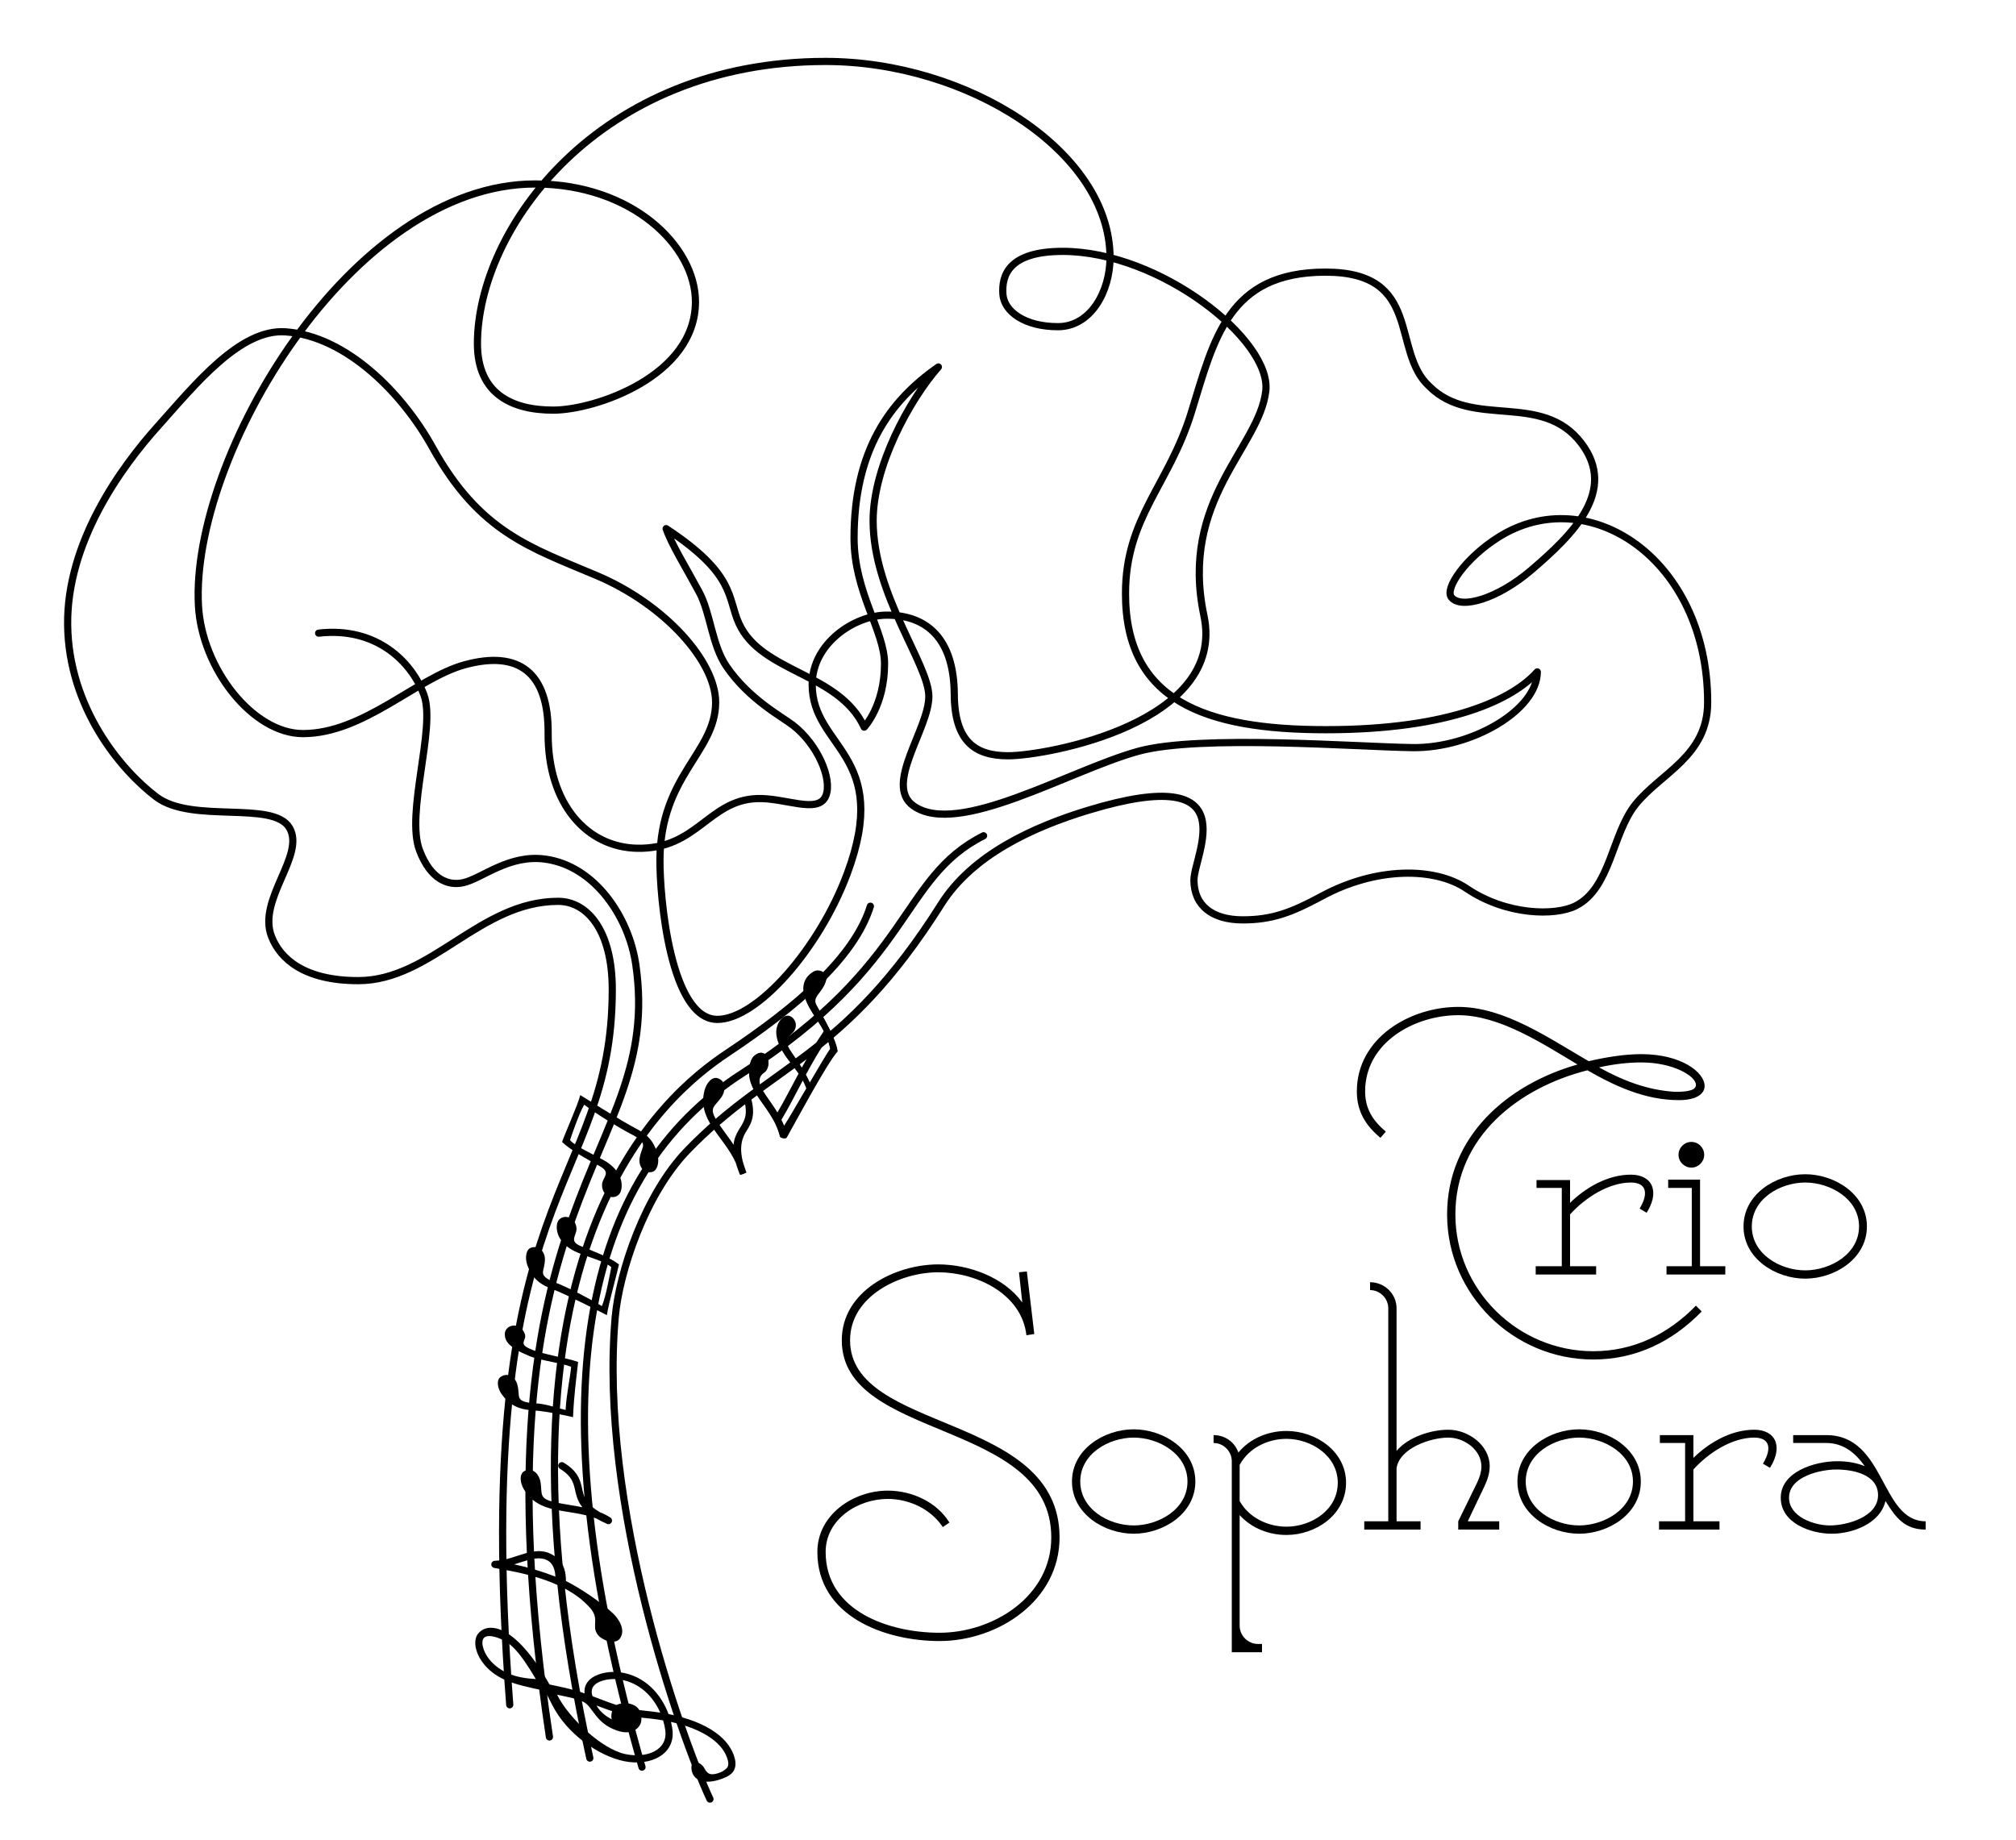 <?xml version="1.0" encoding="UTF-8" standalone="no"?>
<!DOCTYPE svg PUBLIC "-//W3C//DTD SVG 1.1//EN" "http://www.w3.org/Graphics/SVG/1.1/DTD/svg11.dtd">
<svg width="100%" height="100%" viewBox="0 0 561 512" version="1.1" xmlns="http://www.w3.org/2000/svg" xmlns:xlink="http://www.w3.org/1999/xlink" xml:space="preserve" xmlns:serif="http://www.serif.com/" style="fill-rule:evenodd;clip-rule:evenodd;stroke-linecap:round;stroke-linejoin:round;stroke-miterlimit:1.5;">
    <g transform="matrix(1,0,0,1,-2995,-8)">
        <g id="Logo" transform="matrix(1.466,0,0,1.702,1723.21,267.951)">
            <rect x="867.935" y="-152.69" width="381.793" height="300.272" style="fill:none;"/>
            <g id="Baum" transform="matrix(0.682,0,0,0.588,854.534,-177.947)">
                <path id="Hauptlinie" d="M160.921,516.963C149.758,370.872 189.46,375.127 189.46,318.015C189.46,301.506 182.4,293.533 174.412,293.533C152.565,293.533 139.156,315.585 118.753,315.585C103.722,315.585 97.07,309.534 94.641,303.379C90.554,293.022 104.135,280.774 99.614,273.088C95.093,265.402 72.488,272.033 62.542,264.498C52.596,256.963 38.17,239.654 37.876,216.695C37.581,193.737 52.65,172.931 62.952,161.452C73.253,149.973 85.821,134.232 98.569,135.164C115.429,136.397 131.019,152.153 139.423,167.306C152.584,191.038 166.869,195.191 185.239,202.994C204.225,211.059 218.227,226.897 218.227,238.17C218.227,252.104 202.967,258.417 202.728,281.705C202.618,292.469 205.658,326.365 218.705,326.365C229.804,326.365 247.082,306.697 254.872,285.788C267.243,252.587 245.097,250.992 245.097,233.232C245.097,221.728 257.002,213.943 265.893,213.943C277.418,213.943 284.555,220.975 284.645,235.901C284.724,249.037 290.4,253.055 299.642,253.055C310.257,253.055 360.442,243.944 354.132,214.091C347.319,181.853 369.51,167.448 371.348,151.61C372.988,137.475 341.881,112.785 314.851,112.785C299.713,112.785 297.826,119.517 298.177,124.691C298.503,129.502 304.236,133.727 313.479,133.727C322.722,133.727 327.997,123.783 327.997,114.54C327.997,84.962 288.277,59.967 248.823,59.967C185.638,59.967 151.929,106.5 151.929,138.449C151.929,152.291 161.372,156.935 173.027,156.935C184.681,156.935 212.61,147.491 212.61,126.795C212.61,111.311 194.928,94.043 168.003,94.043C116.711,94.043 72.068,170.003 74.278,211.272C75.22,228.853 89.454,246.886 103.364,246.886C120.291,246.886 134.998,231.4 148.419,227.748C163.405,223.67 171.718,229.839 171.606,246.749C171.473,266.65 182.511,278.51 196.408,278.773C213.048,279.087 216.165,265.499 229.688,264.959C237.537,264.645 246.785,269.404 248.897,264.187C250.789,259.516 246.56,249.811 239.735,244.551C236.592,242.129 227.496,237.347 221.257,228.22C217.133,222.187 216.875,213.539 213.623,207.487C210.042,200.824 205.921,194.22 204.451,189.889C223.892,202.678 221.439,209.081 224.732,216.281C231.038,230.068 252.444,229.827 259.582,245.087C259.582,245.087 265.241,239.16 265.241,227.469C265.241,218.339 256.754,207.625 256.754,192.515C256.754,168.172 266.618,154.388 280.223,144.934C272.189,154.082 262.058,172.568 262.058,187.693C262.058,208.304 277.567,227.558 277.567,236.56C277.567,245.561 265.076,261.046 273.216,266.929C285.558,275.847 316.754,257.059 335.865,251.807C352.979,247.104 396.985,250.59 412.196,250.786C428.721,250.998 446.917,240.322 446.917,229.728C440.271,237.189 423.05,245.803 388.084,245.803C354.327,245.803 332.305,237.685 332.305,207.947C332.305,186.745 344.361,177.807 350.63,157.553C356.899,137.299 360.798,118.559 387.964,118.559C415.13,118.559 406.149,140.573 416.857,150.319C428.821,162.283 448.098,151.639 459.143,166.089C469.225,179.279 456.992,191.391 445.174,201.482C435.919,209.383 425.69,212.374 423.016,208.996C421.045,206.506 427.001,198.019 436.026,192.315C461.12,176.453 494.333,198.394 494.333,238.197C494.333,253.182 481.292,257.806 474.244,266.599C467.661,274.813 467.362,289.742 457.717,294.725C451.92,297.72 438.237,297.402 427.306,290.008C418.453,284.019 402.163,283.866 386.925,292.106C378.443,296.693 373.022,298.688 364.936,298.688C356.426,298.688 351.35,294.694 351.35,287.621C351.35,280.548 366.658,254.679 322.051,268.172C306.465,272.887 289.651,280.625 280.989,294.354C253.771,337.488 233.46,338.752 210.229,362.952C198.619,375.045 191.402,396.463 190.285,409.121C185.689,461.203 208.449,525.626 216.647,543.184" style="fill:none;stroke:black;stroke-width:2px;"/>
                <path id="_4.-Linie" serif:id="4. Linie" d="M171.97,525.909C148.887,372.98 204.007,365.79 196.001,311.081C194.063,297.838 184.584,283.702 170.836,281.797C160.702,280.393 153.265,287.139 148.019,288.338C143.883,289.283 138.92,287.531 135.821,279.375C131.893,269.038 140.373,245.302 137.066,236.207C133.758,227.111 123.95,217.084 107.731,218.954" style="fill:none;stroke:black;stroke-width:2px;"/>
                <path id="_3.-Linie" serif:id="3. Linie" d="M183.208,531.787C151.862,389.967 203.83,347.463 221.52,335.691C240.509,323.056 256.813,309.28 261.298,294.885" style="fill:none;stroke:black;stroke-width:2px;"/>
                <path id="_2.-Linie" serif:id="2. Linie" d="M197.732,534.298C167.837,430.297 181.239,369.761 225.764,341.273C273.447,310.764 269.364,287.092 292.806,275.297" style="fill:none;stroke:black;stroke-width:2px;"/>
            </g>
            <g id="Noten" transform="matrix(0.682,0,0,0.588,854.534,-177.947)">
                <path id="Violinschlüssel-Kontur" serif:id="Violinschlüssel Kontur" d="M170.678,513.061C171.332,514.247 171.998,515.516 172.676,516.871C176.807,525.133 185.756,531.225 192.77,532.65C200.294,534.178 207.033,530.624 206.21,523.923C206.122,523.212 205.986,522.477 205.8,521.729C210.434,522.744 214.255,524.299 217.031,526.294C219.446,528.03 221.049,530.091 221.625,532.426C221.824,533.229 221.793,533.843 221.525,534.31C221.258,534.773 220.227,535.503 219.66,535.725C216.885,536.811 215.95,536.245 215.137,534.673C214.154,532.772 210.914,531.722 211.569,535.244C212.161,538.426 215.943,539.354 220.941,537.151C221.949,536.707 222.775,536.146 223.258,535.308C223.739,534.473 223.922,533.383 223.567,531.947C222.887,529.191 221.048,526.719 218.199,524.671C215.025,522.389 210.569,520.621 205.125,519.548C203.145,514.213 198.694,508.883 191.592,507.919C189.154,507.588 185.879,508.023 183.848,509.434C182.419,510.427 181.54,511.861 181.75,513.801C181.533,513.726 181.314,513.65 181.094,513.574C178.428,512.655 175.221,511.985 171.993,511.321C166.535,501.671 161.8,497.467 158.4,496.116C155.28,494.877 153.08,495.826 152.012,497.321C151.433,498.132 151.18,499.371 151.42,500.826C151.896,503.717 154.332,507.609 159.346,509.923C162.37,511.319 166.514,512.197 170.678,513.061ZM174.102,514.172C177.344,520.69 186.635,529.363 193.168,530.69C199.196,531.914 204.884,529.535 204.225,524.167C204.112,523.248 203.909,522.281 203.612,521.3C202.492,521.105 201.331,520.94 200.131,520.805C199.507,520.735 198.142,520.621 197.553,520.536C197.618,521.373 197.457,522.128 197.082,522.717C196.262,524.003 194.363,525.319 190.918,524.179C184.767,522.143 184.107,517.543 181.511,516.204C179.496,515.165 176.672,514.719 174.102,514.172ZM189.404,518.721C188.303,518.409 185.954,517.475 185.056,517.163C186.191,519.132 187.962,520.309 189.32,521.011C189.079,520.449 189.219,519.523 189.404,518.721ZM202.815,519.144C200.896,514.791 197.124,510.688 191.323,509.9C189.646,509.673 187.484,509.856 185.839,510.6C184.467,511.222 183.463,512.268 183.79,513.924C183.833,514.144 183.887,514.362 183.949,514.577C186.156,515.362 188.486,516.362 190.643,517.014C192.905,515.953 196.044,516.682 196.963,518.424C197.804,518.559 199.438,518.714 200.355,518.817C201.193,518.912 202.013,519.021 202.815,519.144ZM168.182,509.814C163.478,501.851 161.054,499.699 158.046,498.504C156.101,497.732 154.305,497.551 153.64,498.483C153.172,499.139 153.225,500.266 153.656,501.531C154.43,503.8 156.53,506.421 160.184,508.107C162.685,509.262 165.575,509.668 168.182,509.814Z"/>
                <path d="M176.564,482.55C176.541,480.414 176.226,477.879 174.021,476.082C171.214,473.794 168.43,473.969 165.414,474.808C162.787,475.539 159.97,476.815 156.747,476.924C156.236,476.942 155.82,477.343 155.784,477.854C155.748,478.364 156.103,478.82 156.608,478.909C162.786,479.996 175.893,482.048 182.841,489.551C186.28,492.99 183.554,494.764 185.315,497.342C186.466,499.026 190.3,500.446 191.642,498.456C193.34,495.939 190.974,492.761 189.653,491.535C186.065,488.207 180.377,484.456 176.564,482.55ZM173.632,481.323C173.515,478.711 172.511,477.012 170.572,476.46C169.073,476.033 167.549,476.29 165.95,476.735C164.734,477.073 163.477,477.515 162.162,477.914C166.027,478.723 169.897,479.866 173.632,481.323Z"/>
                <path d="M181.153,462.03C180.065,460.696 179.632,459.404 179.315,458.143C178.746,455.878 178.706,453.654 174.898,451.333C174.427,451.045 174.278,450.429 174.565,449.958C174.852,449.487 175.468,449.338 175.94,449.625C179.611,451.864 180.391,454.019 180.912,456.186C181.239,457.546 181.413,458.924 182.406,460.343C183.106,461.344 184.206,462.354 186.005,463.409C187.019,463.811 187.998,464.294 188.92,464.888C188.983,464.928 189.04,464.973 189.092,465.023L189.106,465.038C189.22,465.154 189.302,465.296 189.348,465.447L189.351,465.457C189.395,465.609 189.404,465.772 189.372,465.932L189.368,465.952C189.348,466.041 189.316,466.128 189.271,466.212L189.27,466.215C189.224,466.298 189.169,466.373 189.105,466.438L189.09,466.452C188.974,466.566 188.832,466.648 188.681,466.694L188.671,466.697C188.519,466.741 188.356,466.75 188.196,466.718L188.176,466.714C188.106,466.699 188.037,466.675 187.97,466.644C186.85,466.145 185.883,465.652 185.045,465.165C181.385,463.741 177.23,463.46 173.653,462.718C169.658,461.889 166.795,460.319 164.832,456.996C163.729,455.129 163.504,452.594 165.171,451.879C167.642,450.818 169.225,453.31 169.49,455.018C170.042,458.58 168.825,459.674 174.059,460.76C176.292,461.223 178.734,461.534 181.153,462.03Z"/>
                <g transform="matrix(0.713,0.701,-0.701,0.713,417.942,-95.211)">
                    <path d="M181.153,462.03C180.065,460.696 179.632,459.404 179.315,458.143C178.746,455.878 178.706,453.654 174.898,451.333C174.427,451.045 174.278,450.429 174.565,449.958C174.852,449.487 175.468,449.338 175.94,449.625C179.611,451.864 180.391,454.019 180.912,456.186C181.239,457.546 181.531,460.575 186.005,463.409C186.986,464.03 189.04,464.973 189.092,465.023L189.106,465.038C189.22,465.154 188.452,466.647 188.452,466.647L188.177,466.714L188.176,466.714C188.176,466.714 185.883,465.652 185.045,465.165C181.385,463.741 177.23,463.46 173.653,462.718C169.658,461.889 166.795,460.319 164.832,456.996C163.729,455.129 163.504,452.594 165.171,451.879C167.642,450.818 169.225,453.31 169.49,455.018C170.042,458.58 168.825,459.674 174.059,460.76C176.292,461.223 178.734,461.534 181.153,462.03Z"/>
                </g>
                <g transform="matrix(0.79,0.613,-0.613,0.79,364.52,-96.756)">
                    <path d="M157.156,396.884C155.933,400.156 157.12,403.289 162.981,405.657C166.34,407.015 170.49,407.812 174.047,410.958C173.932,412.688 176.78,432.328 177.018,435.79C173.377,433.596 169.558,432.856 166.284,431.642C163.962,430.781 163.053,429.478 163.316,427.987C163.477,427.074 163.804,426.852 163.338,425.579C162.549,423.422 159.276,421.712 158.504,425.407C158.128,427.204 159.799,429.479 160.471,430.278C161.746,431.794 163.523,432.752 165.588,433.517C169.284,434.888 173.973,435.623 177.896,438.748C178.241,439.022 179.546,438.321 179.487,437.884C179.082,434.875 175.612,414.646 175.994,410.246C173.81,407.918 167.301,405.246 163.73,403.803C162.268,403.212 161.998,402.415 161.983,400.9C161.975,400.052 161.974,398.314 161.614,397.312C161.155,396.037 160.987,395.369 160.064,395.293C158.29,395.149 157.46,396.069 157.156,396.884Z"/>
                </g>
                <g transform="matrix(1,0,0,1,7.307,-32.105)">
                    <path d="M166.884,414.951C166.285,416.83 166.838,421.031 172.699,423.399C176.058,424.757 180.19,425.823 181.875,427.373C181.569,428.944 180.374,435.639 179.257,438.198C175.616,436.003 169.558,432.856 166.284,431.642C162.361,430.188 162.788,428.931 162.965,428.082C163.155,427.175 163.637,425.446 163.28,424.138C162.828,422.488 161.418,421.317 159.513,421.968C158.835,422.2 158.426,422.856 158.248,423.706C157.659,426.528 159.799,429.479 160.471,430.278C161.746,431.794 163.523,432.752 165.588,433.517C169.284,434.888 180.654,440.717 180.654,440.717C180.979,438.007 183.694,428.336 184.018,426.607C181.389,424.597 177.019,422.988 173.448,421.545C169.932,420.124 172.292,418.566 172.197,416.645C172.119,415.052 171.248,414.08 170.412,413.681C168.801,412.914 167.26,413.771 166.884,414.951Z"/>
                </g>
                <g transform="matrix(0.956,-0.293,0.293,0.956,-117.806,69.167)">
                    <path d="M164.209,410.808C163.611,412.687 164.061,414.75 168.955,418.751C171.592,420.908 177.477,423.468 179.162,425.019C177.893,428.167 175.962,431.285 174.174,436.033C170.533,433.838 169.558,432.856 166.284,431.642C162.361,430.188 162.788,428.931 162.965,428.082C163.155,427.175 163.637,425.446 163.28,424.138C162.828,422.488 161.418,421.317 159.513,421.968C158.835,422.2 158.426,422.856 158.248,423.706C157.659,426.528 159.799,429.479 160.471,430.278C161.746,431.794 163.523,432.752 165.588,433.517C169.284,434.888 175.571,438.552 175.571,438.552C177.711,432.48 179.795,428.143 181.424,424.289C178.795,422.28 172.664,419.445 169.704,416.897C166.83,414.422 169.617,414.423 169.523,412.502C169.445,410.909 168.574,409.937 167.737,409.538C166.127,408.771 164.585,409.628 164.209,410.808Z"/>
                </g>
                <g transform="matrix(-0.993,-0.117,0.117,-0.993,308.303,805.605)">
                    <path d="M166.267,414.567C165.669,416.446 166.222,420.646 172.082,423.015C175.442,424.372 180.19,425.823 181.875,427.373C181.569,428.944 180.232,435.07 179.115,437.63C175.474,435.435 168.202,432.145 164.928,430.932C161.006,429.477 161.432,428.221 161.61,427.371C161.799,426.464 162.282,424.735 161.924,423.428C161.473,421.777 160.063,420.606 158.158,421.257C157.48,421.489 157.071,422.146 156.893,422.996C156.304,425.818 158.444,428.768 159.116,429.567C160.391,431.084 162.168,432.041 164.233,432.807C167.929,434.177 180.512,440.149 180.512,440.149C180.837,437.439 183.694,428.336 184.018,426.607C181.389,424.597 176.403,422.604 172.832,421.16C169.316,419.739 171.675,418.182 171.581,416.26C171.503,414.668 170.632,413.696 169.795,413.297C168.185,412.529 166.643,413.386 166.267,414.567Z"/>
                </g>
                <path d="M248.365,329.584C246.119,332.857 244.092,336.352 242.219,339.768C240.983,337.768 239.859,336.337 238.849,334.705C237.546,332.6 237.93,331.681 239.052,330.664C239.738,330.041 240.477,329.395 240.556,328.042C240.65,326.424 238.787,324.267 236.83,325.932C235.432,327.123 235.051,329.022 235.093,330.065C235.171,332.045 235.988,333.89 237.151,335.761C238.311,337.627 239.911,339.399 241.307,341.446C239.183,345.384 237.253,349.149 235.419,352.263C234.093,350.074 232.591,348.164 231.393,346.237C230.086,344.134 230.166,342.547 231.288,341.529C231.974,340.907 232.368,340.932 232.781,339.641C233.479,337.452 231.941,334.095 229.066,336.542C227.668,337.732 227.595,340.554 227.636,341.597C227.714,343.576 228.532,345.422 229.694,347.292C231.775,350.64 235.03,354.095 236.214,358.968C236.318,359.396 237.78,359.642 238.001,359.261C239.525,356.635 249.18,338.523 252.179,335.28C251.879,332.102 248.373,326.002 246.436,322.673C245.643,321.31 245.918,320.515 246.835,319.308C247.348,318.633 248.412,317.26 248.741,316.247C249.16,314.958 249.437,314.327 248.754,313.702C247.441,312.5 246.221,312.72 245.481,313.177C242.51,315.013 241.528,318.216 244.707,323.679C245.786,325.532 247.204,327.401 248.365,329.584ZM242.482,343.359C240.407,347.267 238.513,351.006 236.535,354.285C236.822,354.864 237.091,355.466 237.333,356.093C238.239,354.743 240.868,350.238 243.524,345.697C243.234,344.868 242.88,344.093 242.482,343.359ZM249.34,331.683C247.085,335.009 245.143,338.415 243.355,341.729C243.729,342.42 244.113,343.177 244.506,344.018C247.175,339.463 249.658,335.264 250.204,334.649C250.003,333.589 249.704,332.606 249.34,331.683Z"/>
            </g>
            <g id="Trio-Sophora" serif:id="Trio Sophora" transform="matrix(0.457,0,0,0.394,890.948,-79.801)">
                <g transform="matrix(1.615,0,0,1.615,-164.359,158.302)">
                    <g transform="matrix(106.476,0,0,106.476,417.08,121.072)">
                        <path d="M0.603,-0.558C0.638,-0.566 0.674,-0.57 0.705,-0.57C0.782,-0.57 0.837,-0.537 0.837,-0.516C0.837,-0.504 0.822,-0.499 0.787,-0.499C0.72,-0.503 0.661,-0.526 0.603,-0.558ZM0.589,0.147C0.692,0.147 0.78,0.104 0.851,0.031L0.837,0.017C0.77,0.086 0.686,0.127 0.589,0.127C0.407,0.127 0.256,-0.021 0.256,-0.203C0.256,-0.391 0.409,-0.509 0.575,-0.551C0.643,-0.512 0.715,-0.479 0.796,-0.479C0.838,-0.479 0.858,-0.494 0.858,-0.513C0.858,-0.546 0.802,-0.59 0.705,-0.59C0.666,-0.59 0.621,-0.583 0.578,-0.573C0.484,-0.627 0.375,-0.704 0.263,-0.704C0.146,-0.704 0.018,-0.629 0.018,-0.5C0.018,-0.452 0.039,-0.418 0.075,-0.388L0.088,-0.403C0.057,-0.429 0.038,-0.458 0.038,-0.5C0.038,-0.618 0.157,-0.684 0.263,-0.684C0.363,-0.684 0.467,-0.615 0.551,-0.565C0.382,-0.517 0.236,-0.392 0.236,-0.203C0.236,-0.01 0.396,0.147 0.589,0.147Z" style="fill-rule:nonzero;"/>
                    </g>
                    <g transform="matrix(106.476,0,0,106.476,461.588,114.881)">
                        <path d="M0.032,-0L0.178,-0L0.178,-0.02L0.115,-0.02L0.115,-0.145C0.151,-0.185 0.208,-0.222 0.262,-0.222C0.281,-0.222 0.296,-0.215 0.296,-0.196C0.296,-0.183 0.289,-0.169 0.283,-0.159L0.3,-0.149C0.308,-0.162 0.316,-0.179 0.316,-0.196C0.316,-0.23 0.287,-0.241 0.262,-0.241C0.206,-0.241 0.153,-0.21 0.115,-0.173L0.115,-0.228L0.034,-0.228L0.034,-0.209L0.095,-0.209L0.095,-0.02L0.032,-0.02L0.032,-0Z" style="fill-rule:nonzero;"/>
                    </g>
                    <g transform="matrix(106.476,0,0,106.476,495.234,114.881)">
                        <path d="M0.032,-0L0.174,-0L0.174,-0.02L0.113,-0.02L0.113,-0.229L0.036,-0.229L0.036,-0.209L0.093,-0.209L0.093,-0.02L0.032,-0.02L0.032,-0ZM0.092,-0.258C0.109,-0.258 0.123,-0.272 0.123,-0.289C0.123,-0.306 0.109,-0.32 0.092,-0.32C0.075,-0.32 0.061,-0.306 0.061,-0.289C0.061,-0.272 0.075,-0.258 0.092,-0.258Z" style="fill-rule:nonzero;"/>
                    </g>
                    <g transform="matrix(106.476,0,0,106.476,515.039,114.881)">
                        <path d="M0.181,-0.222C0.241,-0.222 0.311,-0.183 0.311,-0.116C0.311,-0.049 0.241,-0.01 0.181,-0.01C0.121,-0.01 0.052,-0.049 0.052,-0.116C0.052,-0.183 0.121,-0.222 0.181,-0.222ZM0.181,-0.242C0.11,-0.242 0.032,-0.194 0.032,-0.116C0.032,-0.038 0.11,0.01 0.181,0.01C0.252,0.01 0.33,-0.038 0.33,-0.116C0.33,-0.194 0.252,-0.242 0.181,-0.242Z" style="fill-rule:nonzero;"/>
                    </g>
                </g>
                <g transform="matrix(1.615,0,0,1.615,-388.437,264.162)">
                    <g transform="matrix(106.476,0,0,106.476,417.08,114.881)">
                        <path d="M0.523,-0.469L0.542,-0.472L0.524,-0.623L0.505,-0.621L0.513,-0.548C0.469,-0.609 0.384,-0.64 0.31,-0.64C0.206,-0.64 0.077,-0.576 0.077,-0.457C0.077,-0.213 0.583,-0.267 0.583,0.019C0.583,0.161 0.443,0.249 0.313,0.249C0.193,0.249 0.038,0.198 0.038,0.054C0.038,-0.025 0.116,-0.074 0.188,-0.074C0.239,-0.074 0.292,-0.05 0.321,-0.006L0.337,-0.017C0.306,-0.067 0.246,-0.094 0.188,-0.094C0.105,-0.094 0.018,-0.036 0.018,0.054C0.018,0.21 0.182,0.269 0.313,0.269C0.454,0.269 0.603,0.172 0.603,0.019C0.603,-0.283 0.097,-0.232 0.097,-0.457C0.097,-0.564 0.218,-0.621 0.31,-0.621C0.4,-0.621 0.511,-0.571 0.523,-0.469Z" style="fill-rule:nonzero;"/>
                    </g>
                    <g transform="matrix(106.476,0,0,106.476,481.073,114.881)">
                        <path d="M0.181,-0.222C0.241,-0.222 0.311,-0.183 0.311,-0.116C0.311,-0.049 0.241,-0.01 0.181,-0.01C0.121,-0.01 0.052,-0.049 0.052,-0.116C0.052,-0.183 0.121,-0.222 0.181,-0.222ZM0.181,-0.242C0.11,-0.242 0.032,-0.194 0.032,-0.116C0.032,-0.038 0.11,0.01 0.181,0.01C0.252,0.01 0.33,-0.038 0.33,-0.116C0.33,-0.194 0.252,-0.242 0.181,-0.242Z" style="fill-rule:nonzero;"/>
                    </g>
                    <g transform="matrix(106.476,0,0,106.476,517.488,114.881)">
                        <path d="M0.095,-0.156C0.117,-0.197 0.163,-0.219 0.208,-0.219C0.268,-0.219 0.332,-0.178 0.332,-0.113C0.332,-0.047 0.268,-0.007 0.208,-0.007C0.163,-0.007 0.117,-0.029 0.095,-0.069L0.095,-0.156ZM0.076,0.296L0.149,0.296L0.149,0.276L0.139,0.276C0.115,0.276 0.095,0.256 0.095,0.232L0.095,-0.035C0.124,-0.003 0.166,0.013 0.208,0.013C0.279,0.013 0.352,-0.036 0.352,-0.113C0.352,-0.189 0.279,-0.238 0.208,-0.238C0.164,-0.238 0.12,-0.22 0.092,-0.186C0.083,-0.211 0.06,-0.228 0.032,-0.228L0.032,-0.209C0.056,-0.209 0.076,-0.189 0.076,-0.165L0.076,0.296Z" style="fill-rule:nonzero;"/>
                    </g>
                    <g transform="matrix(106.476,0,0,106.476,556.245,114.881)">
                        <path d="M0.032,-0L0.168,-0L0.168,-0.02L0.11,-0.02L0.11,-0.148C0.117,-0.197 0.193,-0.222 0.235,-0.222C0.273,-0.222 0.315,-0.193 0.315,-0.152C0.315,-0.14 0.311,-0.127 0.305,-0.114L0.259,-0.02L0.259,-0L0.358,-0L0.358,-0.02L0.282,-0.02L0.323,-0.106C0.33,-0.121 0.335,-0.137 0.335,-0.153C0.335,-0.203 0.284,-0.241 0.235,-0.241C0.194,-0.241 0.139,-0.224 0.11,-0.19L0.11,-0.534C0.11,-0.569 0.081,-0.597 0.046,-0.597L0.046,-0.578C0.07,-0.578 0.09,-0.558 0.09,-0.534L0.09,-0.02L0.032,-0.02L0.032,-0Z" style="fill-rule:nonzero;"/>
                    </g>
                    <g transform="matrix(106.476,0,0,106.476,595.641,114.881)">
                        <path d="M0.181,-0.222C0.241,-0.222 0.311,-0.183 0.311,-0.116C0.311,-0.049 0.241,-0.01 0.181,-0.01C0.121,-0.01 0.052,-0.049 0.052,-0.116C0.052,-0.183 0.121,-0.222 0.181,-0.222ZM0.181,-0.242C0.11,-0.242 0.032,-0.194 0.032,-0.116C0.032,-0.038 0.11,0.01 0.181,0.01C0.252,0.01 0.33,-0.038 0.33,-0.116C0.33,-0.194 0.252,-0.242 0.181,-0.242Z" style="fill-rule:nonzero;"/>
                    </g>
                    <g transform="matrix(106.476,0,0,106.476,632.056,114.881)">
                        <path d="M0.032,-0L0.178,-0L0.178,-0.02L0.115,-0.02L0.115,-0.145C0.151,-0.185 0.208,-0.222 0.262,-0.222C0.281,-0.222 0.296,-0.215 0.296,-0.196C0.296,-0.183 0.289,-0.169 0.283,-0.159L0.3,-0.149C0.308,-0.162 0.316,-0.179 0.316,-0.196C0.316,-0.23 0.287,-0.241 0.262,-0.241C0.206,-0.241 0.153,-0.21 0.115,-0.173L0.115,-0.228L0.034,-0.228L0.034,-0.209L0.095,-0.209L0.095,-0.02L0.032,-0.02L0.032,-0Z" style="fill-rule:nonzero;"/>
                    </g>
                    <g transform="matrix(106.476,0,0,106.476,663.36,114.881)">
                        <path d="M0.166,-0.145C0.207,-0.145 0.267,-0.133 0.267,-0.083C0.267,-0.03 0.191,-0.01 0.151,-0.01C0.112,-0.01 0.052,-0.031 0.052,-0.077C0.052,-0.129 0.13,-0.145 0.166,-0.145ZM0.032,-0.077C0.032,-0.015 0.105,0.01 0.155,0.01C0.205,0.01 0.272,-0.014 0.285,-0.069C0.31,-0.028 0.332,0 0.382,0L0.382,-0.02C0.272,-0.02 0.286,-0.228 0.142,-0.228L0.062,-0.228L0.062,-0.209L0.142,-0.209C0.184,-0.209 0.213,-0.184 0.235,-0.153C0.218,-0.16 0.196,-0.165 0.169,-0.165C0.113,-0.165 0.032,-0.139 0.032,-0.077Z" style="fill-rule:nonzero;"/>
                    </g>
                </g>
            </g>
        </g>
    </g>
</svg>
